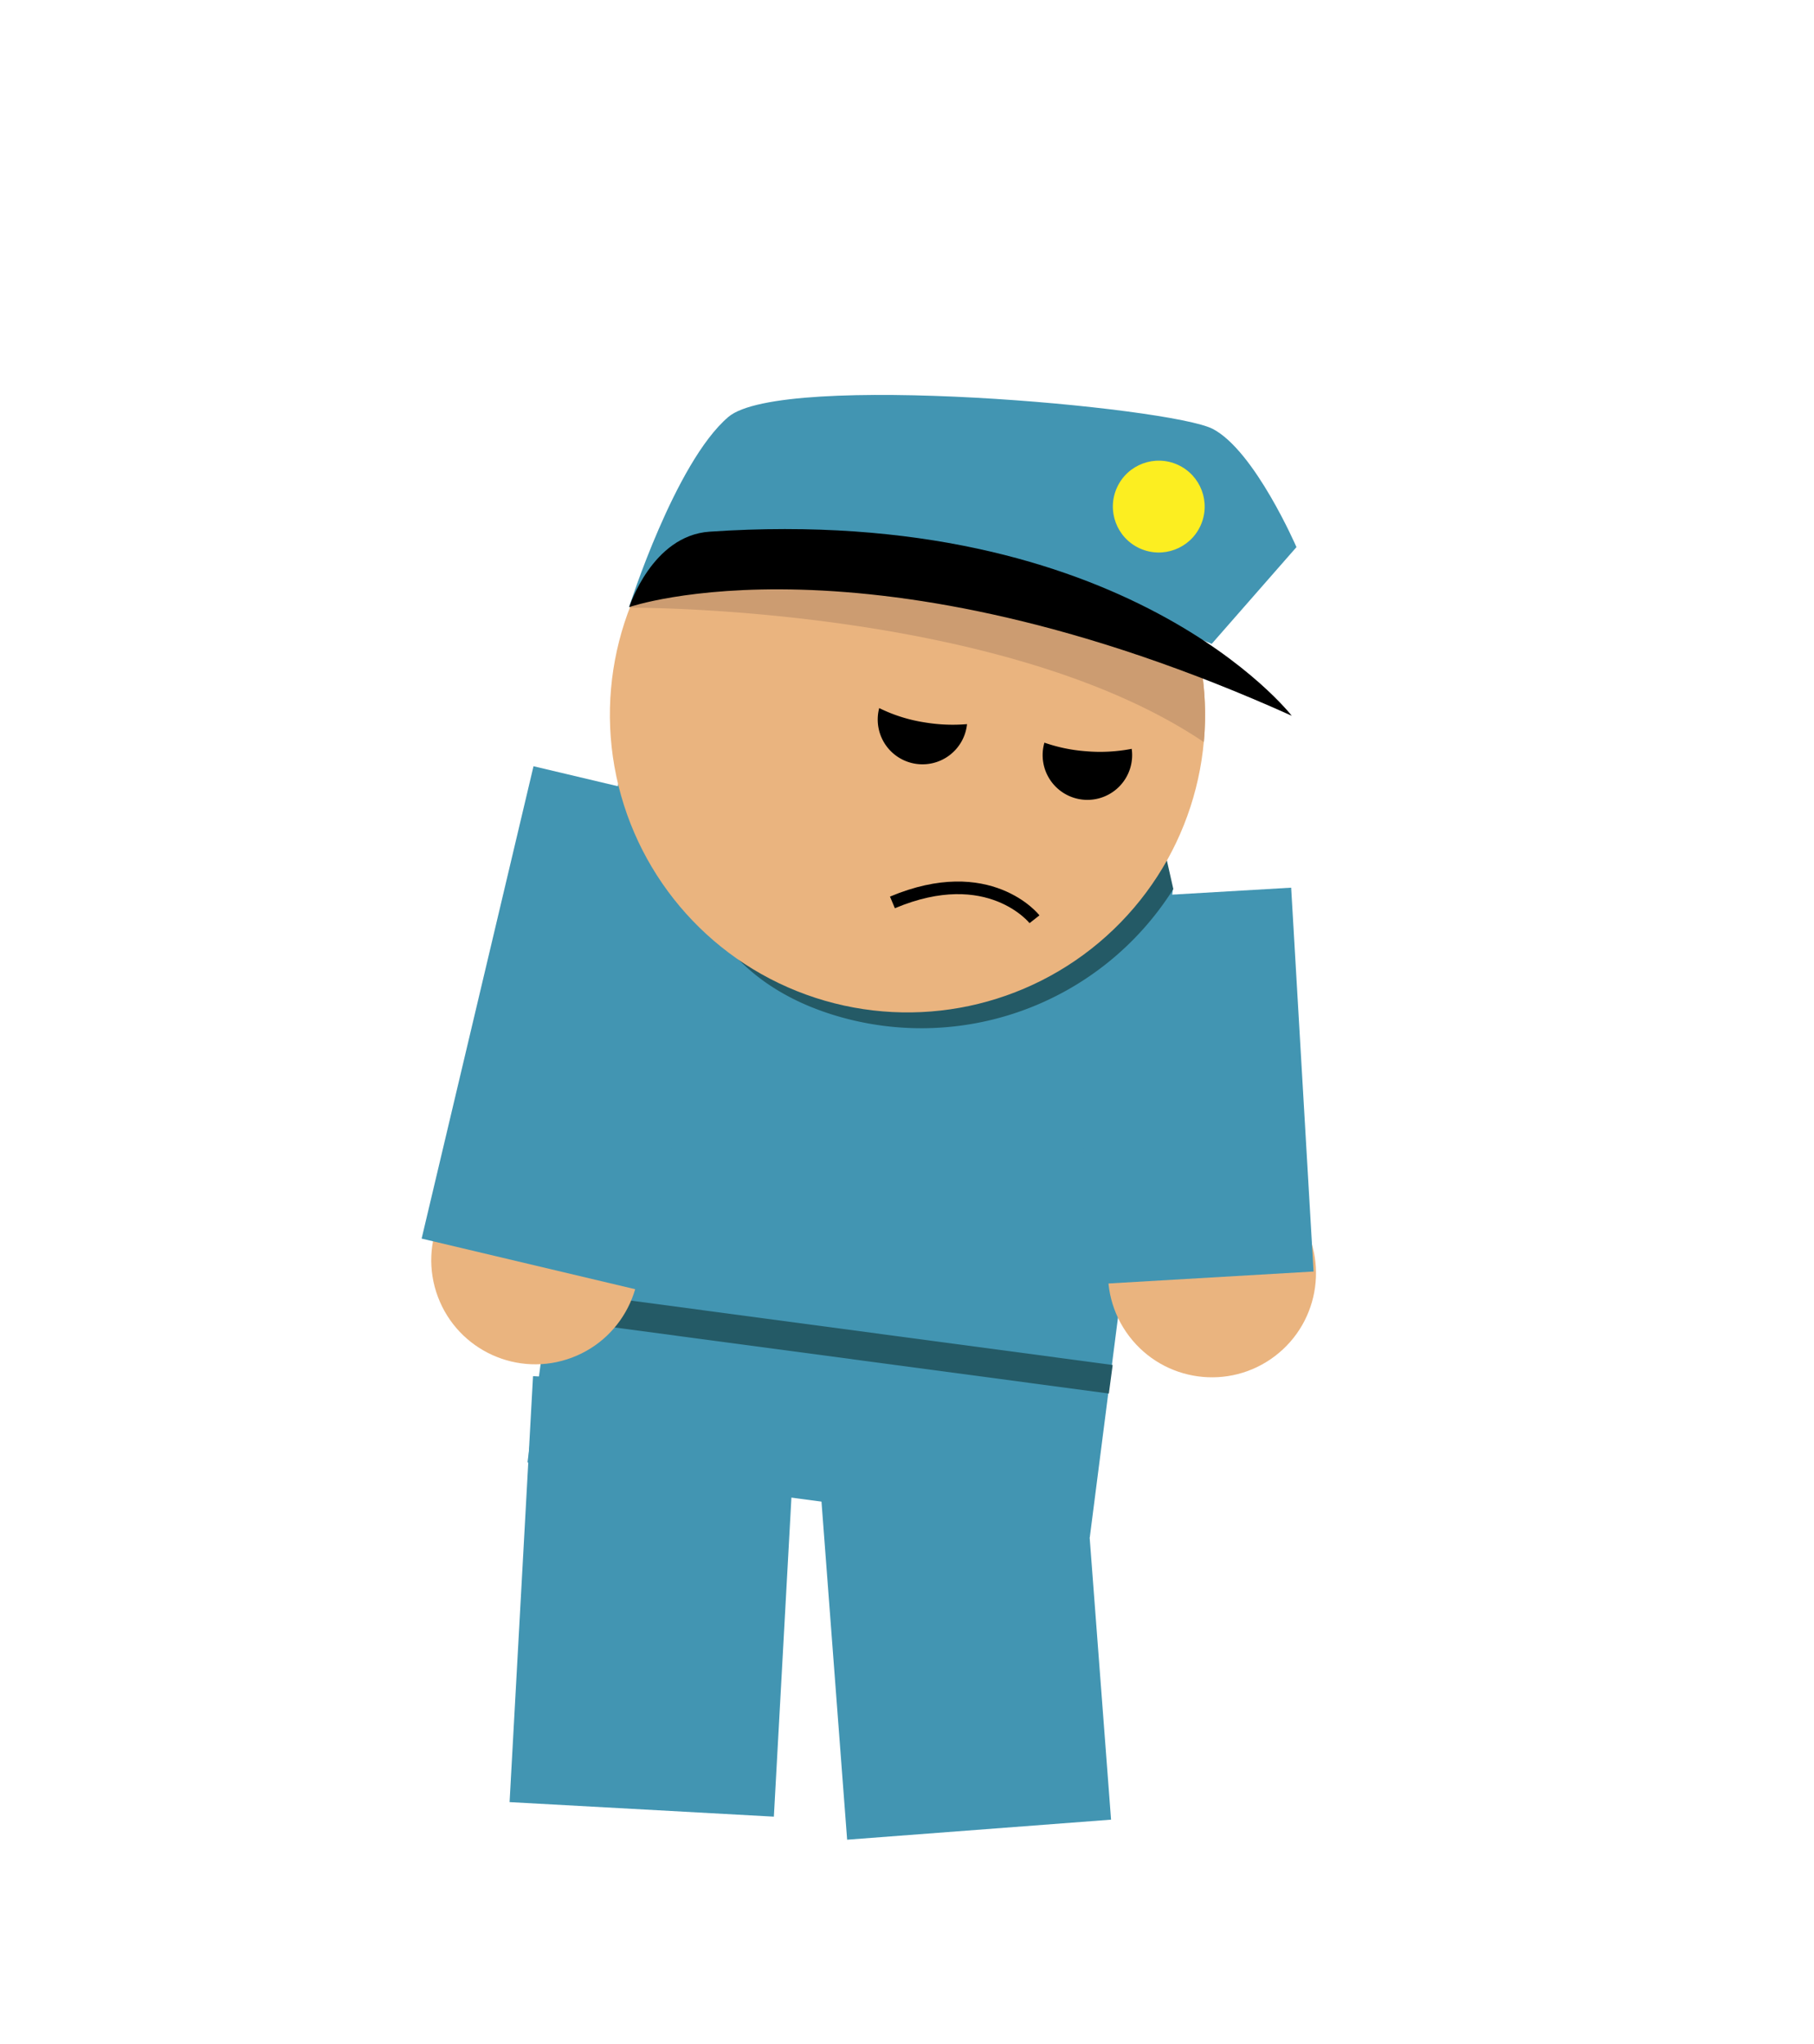 <svg xmlns="http://www.w3.org/2000/svg" width="863" height="972" viewBox="0 0 863 972"><defs><style>.cls-1{fill:#4295b2;}.cls-2{fill:#245a66;}.cls-3{fill:#eab47f;}.cls-4{fill:#cc9c71;}.cls-5{fill:none;stroke:#000;stroke-miterlimit:10;stroke-width:6px;}.cls-6{fill:#fcee21;}</style></defs><title>failed</title><g id="Layer_5" data-name="Layer 5"><rect class="cls-1" x="395.12" y="667.6" width="125.92" height="202.88" transform="translate(-56.84 36.84) rotate(-4.34)"/><rect class="cls-1" x="247.98" y="657.76" width="125.92" height="202.88" transform="translate(42.12 -15.92) rotate(3.15)"/><polygon class="cls-1" points="518.45 731.2 250.95 695.46 294.69 368.07 558 423 518.45 731.2"/><rect class="cls-2" x="387.82" y="503.13" width="13.69" height="269.9" transform="translate(1079.4 331.39) rotate(97.61)"/><circle class="cls-3" cx="254.61" cy="599.38" r="49.48" transform="translate(-194.4 127.72) rotate(-20.58)"/><rect class="cls-1" x="225.79" y="373.49" width="105.81" height="230.86" transform="translate(120.22 -51.08) rotate(13.33)"/><circle class="cls-3" cx="576.61" cy="605.47" r="49.48" transform="translate(-248.85 472.46) rotate(-37.24)"/><rect class="cls-1" x="513.87" y="425.09" width="105.81" height="182.85" transform="translate(-29.13 33.9) rotate(-3.34)"/><path class="cls-2" d="M549,382l10.5-36.52c-19.34,5.8-78.93,22.66-123.35,8.2-74.34-24.2-76.87-118-101.07-43.62s-14.89,147.77,59.45,172A141.62,141.62,0,0,0,558.2,422.81Z"/><circle class="cls-3" cx="431.73" cy="339.93" r="141.57" transform="translate(-25.14 645.23) rotate(-71.97)"/><path class="cls-4" d="M369.32,212.87l-69.2,74.91c-.16.41-.33.81-.48,1.22,11.61,0,179.66,1,273.08,63.93a141.84,141.84,0,0,0-48.29-120l-55.7-29.6A141.07,141.07,0,0,0,369.32,212.87Z"/><path d="M516.33,357.25a77.05,77.05,0,0,1-19.46-4.06,21.29,21.29,0,1,0,41.53,2.94A79.49,79.49,0,0,1,516.33,357.25Z"/><path class="cls-5" d="M492.16,437.17s-21.53-27.37-67.59-8"/><path class="cls-1" d="M576.47,306.2l40.31-46S597,214.46,577,204,371.85,176.69,346.5,198.3s-47.21,90.4-47.21,90.4S400.79,233.76,576.47,306.2Z"/><path d="M299.35,288.72s113-39.3,315.2,51.69c0,0-78.29-101.06-277-87.55C310.19,254.72,299.35,288.72,299.35,288.72Z"/><circle class="cls-6" cx="551.27" cy="240.91" r="21.84" transform="translate(103.1 642.26) rotate(-65.45)"/><path d="M440,343.57a74.39,74.39,0,0,1-21.72-6.82,21.3,21.3,0,1,0,41.78,7.63A80.94,80.94,0,0,1,440,343.57Z"/></g></svg>